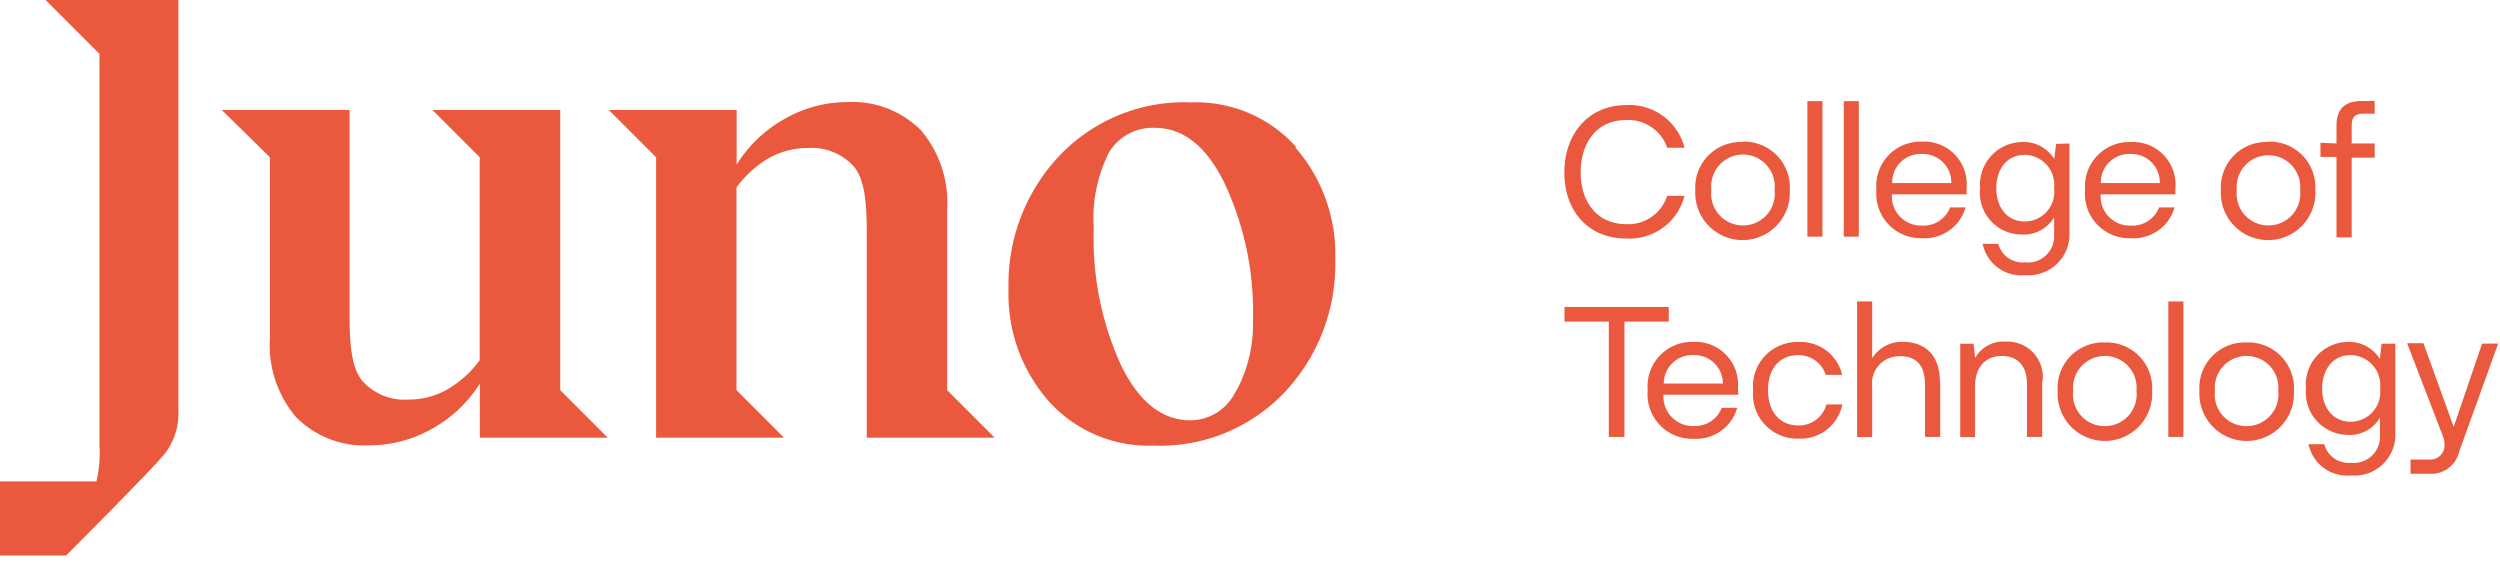 <svg id="elements" xmlns="http://www.w3.org/2000/svg" width="176" height="40" viewBox="0 0 176 40"><defs><style>.cls-1{fill:#ea593e;}</style></defs><title>logo-juno-collegeoftechnology</title><path class="cls-1" d="M117.37,13.79h1.22a4,4,0,0,1-4.13,3c-2.6,0-4.33-1.89-4.33-4.64s1.72-4.75,4.35-4.75a4,4,0,0,1,4.11,3h-1.22a2.9,2.9,0,0,0-2.9-1.95c-2,0-3.19,1.53-3.19,3.69s1.23,3.64,3.19,3.64a2.88,2.88,0,0,0,2.9-2"/><path class="cls-1" d="M122.71,15.87a2.23,2.23,0,0,0,2.22-2.49,2.24,2.24,0,1,0-4.45,0,2.23,2.23,0,0,0,2.23,2.49m0-5.9A3.22,3.22,0,0,1,126,13.39a3.33,3.33,0,1,1-6.65,0A3.2,3.2,0,0,1,122.71,10"/><rect class="cls-1" x="127.24" y="7.12" width="1.06" height="9.54"/><rect class="cls-1" x="129.8" y="7.12" width="1.06" height="9.54"/><path class="cls-1" d="M133.21,12.89h4.16a2,2,0,0,0-2.07-2.05,2,2,0,0,0-2.09,2.05m5.24.79h-5.26a2.06,2.06,0,0,0,2.15,2.2,2,2,0,0,0,1.95-1.28h1.09a3,3,0,0,1-3.06,2.17,3.13,3.13,0,0,1-3.22-3.4,3.12,3.12,0,0,1,3.2-3.4,3,3,0,0,1,3.15,3.24Z"/><path class="cls-1" d="M144.61,13.27a2.12,2.12,0,0,0-2.07-2.37c-1.25,0-2,1-2,2.36s.78,2.33,2,2.33a2.08,2.08,0,0,0,2.07-2.32m1.08-3.17v6.27a2.88,2.88,0,0,1-3.11,3,2.77,2.77,0,0,1-3-2.2h1.1a1.77,1.77,0,0,0,1.87,1.3,1.85,1.85,0,0,0,2.06-1.94V15.3a2.48,2.48,0,0,1-2.28,1.21,2.94,2.94,0,0,1-2.93-3.26A3,3,0,0,1,142.37,10a2.53,2.53,0,0,1,2.25,1.19l.13-1.06Z"/><path class="cls-1" d="M147.89,12.89h4.16A2,2,0,0,0,150,10.84a2,2,0,0,0-2.1,2.05m5.25.79h-5.26a2.05,2.05,0,0,0,2.15,2.2A2,2,0,0,0,152,14.6h1.09A3,3,0,0,1,150,16.77a3.12,3.12,0,0,1-3.21-3.4A3.12,3.12,0,0,1,150,10a3,3,0,0,1,3.15,3.24Z"/><path class="cls-1" d="M159.7,15.87a2.24,2.24,0,0,0,2.23-2.49,2.24,2.24,0,1,0-4.46,0,2.23,2.23,0,0,0,2.23,2.49m0-5.9A3.22,3.22,0,0,1,163,13.39a3.33,3.33,0,1,1-6.65,0A3.2,3.2,0,0,1,159.7,10"/><path class="cls-1" d="M164.49,10.1V8.84c0-1.2.6-1.73,1.8-1.73h.89V8h-.8c-.69,0-.82.35-.82.85V10.1h1.62v1h-1.62v5.61h-1.07V11.05h-1.13v-1Z"/><polygon class="cls-1" points="114.36 30.76 113.26 30.76 113.26 22.64 110.14 22.64 110.14 21.61 117.48 21.61 117.48 22.64 114.36 22.64 114.36 30.76"/><path class="cls-1" d="M117.13,27h4.16a2,2,0,0,0-2.06-2,2,2,0,0,0-2.1,2m5.25.79h-5.27a2.07,2.07,0,0,0,2.16,2.2,2,2,0,0,0,1.94-1.28h1.09a3,3,0,0,1-3.06,2.18A3.13,3.13,0,0,1,116,27.47a3.12,3.12,0,0,1,3.2-3.4,3,3,0,0,1,3.15,3.24Z"/><path class="cls-1" d="M126.59,25c-1.22,0-2.12.85-2.12,2.47s.92,2.48,2.11,2.48a2,2,0,0,0,2-1.48h1.12a3,3,0,0,1-3.08,2.41,3.12,3.12,0,0,1-3.2-3.41,3.11,3.11,0,0,1,3.2-3.39,3,3,0,0,1,3.07,2.31h-1.16a2,2,0,0,0-1.9-1.39"/><path class="cls-1" d="M136.59,26.9v3.86h-1.07V27.08c0-1.41-.67-2-1.72-2a1.91,1.91,0,0,0-2,2.13v3.56h-1.06V21.22h1.06v4A2.45,2.45,0,0,1,134,24.07c1.26,0,2.57.68,2.57,2.83"/><path class="cls-1" d="M143.77,26.84v3.92H142.7v-3.7c0-1.37-.71-2-1.77-2-1.23,0-1.89.88-1.89,2.16v3.55H138V24.2h.94l.11,1a2.28,2.28,0,0,1,2.16-1.15,2.49,2.49,0,0,1,2.59,2.77"/><path class="cls-1" d="M148.18,30a2.24,2.24,0,0,0,2.23-2.49,2.24,2.24,0,1,0-4.46,0A2.23,2.23,0,0,0,148.18,30m0-5.89a3.21,3.21,0,0,1,3.33,3.42,3.33,3.33,0,1,1-6.65,0,3.2,3.2,0,0,1,3.32-3.42"/><rect class="cls-1" x="152.65" y="21.22" width="1.06" height="9.54"/><path class="cls-1" d="M158.16,30a2.24,2.24,0,0,0,2.23-2.49,2.24,2.24,0,1,0-4.46,0A2.23,2.23,0,0,0,158.16,30m0-5.89a3.21,3.21,0,0,1,3.33,3.42,3.33,3.33,0,1,1-6.65,0,3.2,3.2,0,0,1,3.32-3.42"/><path class="cls-1" d="M167.56,27.38A2.12,2.12,0,0,0,165.48,25c-1.24,0-2,1-2,2.36s.78,2.33,2,2.33a2.09,2.09,0,0,0,2.08-2.32m1.07-3.18v6.28a2.87,2.87,0,0,1-3.11,3,2.78,2.78,0,0,1-3-2.2h1.11a1.76,1.76,0,0,0,1.86,1.31,1.85,1.85,0,0,0,2.06-1.94V29.4a2.47,2.47,0,0,1-2.28,1.22,3,3,0,0,1-2.93-3.27,3,3,0,0,1,2.94-3.28,2.54,2.54,0,0,1,2.26,1.2l.13-1.07Z"/><path class="cls-1" d="M172.74,30.05l2-5.86h1.13l-2.75,7.62A2,2,0,0,1,171,33.35h-1.3v-1H171a1,1,0,0,0,1.09-1.1,1.58,1.58,0,0,0-.12-.57l-2.51-6.52h1.15Z"/><path class="cls-1" d="M33.78,30.81h9l-3.34-3.34V7.74h-9l3.33,3.33V25.36a7.53,7.53,0,0,1-2.3,2.07,5.55,5.55,0,0,1-2.73.7,4,4,0,0,1-3.22-1.3c-.72-.86-.91-2.33-.91-4.62V7.74h-9L19,11.07V23.81a7.83,7.83,0,0,0,1.83,5.54,6.75,6.75,0,0,0,5.22,2,9,9,0,0,0,4.34-1.15A9.23,9.23,0,0,0,33.78,27Z"/><path class="cls-1" d="M87,27.54a3.56,3.56,0,0,1-3.19,2.05q-3,0-4.89-3.88A21.5,21.5,0,0,1,77,16.05a10.27,10.27,0,0,1,1.08-5.33A3.58,3.58,0,0,1,81.3,9q3,0,4.91,3.9a21.4,21.4,0,0,1,2,9.63,9.92,9.92,0,0,1-1.18,5m4.23-17.17a9.44,9.44,0,0,0-7.38-3.15A12.1,12.1,0,0,0,74.55,11,13.15,13.15,0,0,0,71,20.33a11.4,11.4,0,0,0,2.82,7.9,9.43,9.43,0,0,0,7.38,3.14,12.08,12.08,0,0,0,9.28-3.8A13.13,13.13,0,0,0,94,18.26a11.39,11.39,0,0,0-2.82-7.89"/><path class="cls-1" d="M51.86,11.59V7.74h-9l3.33,3.33V30.81h9l-3.34-3.34V13.19a7.53,7.53,0,0,1,2.3-2.07,5.55,5.55,0,0,1,2.73-.7,4,4,0,0,1,3.23,1.3c.71.85.91,2.33.91,4.62V30.81h9l-3.34-3.34V14.74a7.87,7.87,0,0,0-1.83-5.55,6.78,6.78,0,0,0-5.21-2,8.85,8.85,0,0,0-4.35,1.15,9.31,9.31,0,0,0-3.41,3.22"/><path class="cls-1" d="M3.21,0,7,3.79V31.33a8.72,8.72,0,0,1-.21,2.56H0v5.22H4.65s6-6,6.91-7.12a4.62,4.62,0,0,0,1-3V0Z"/></svg>